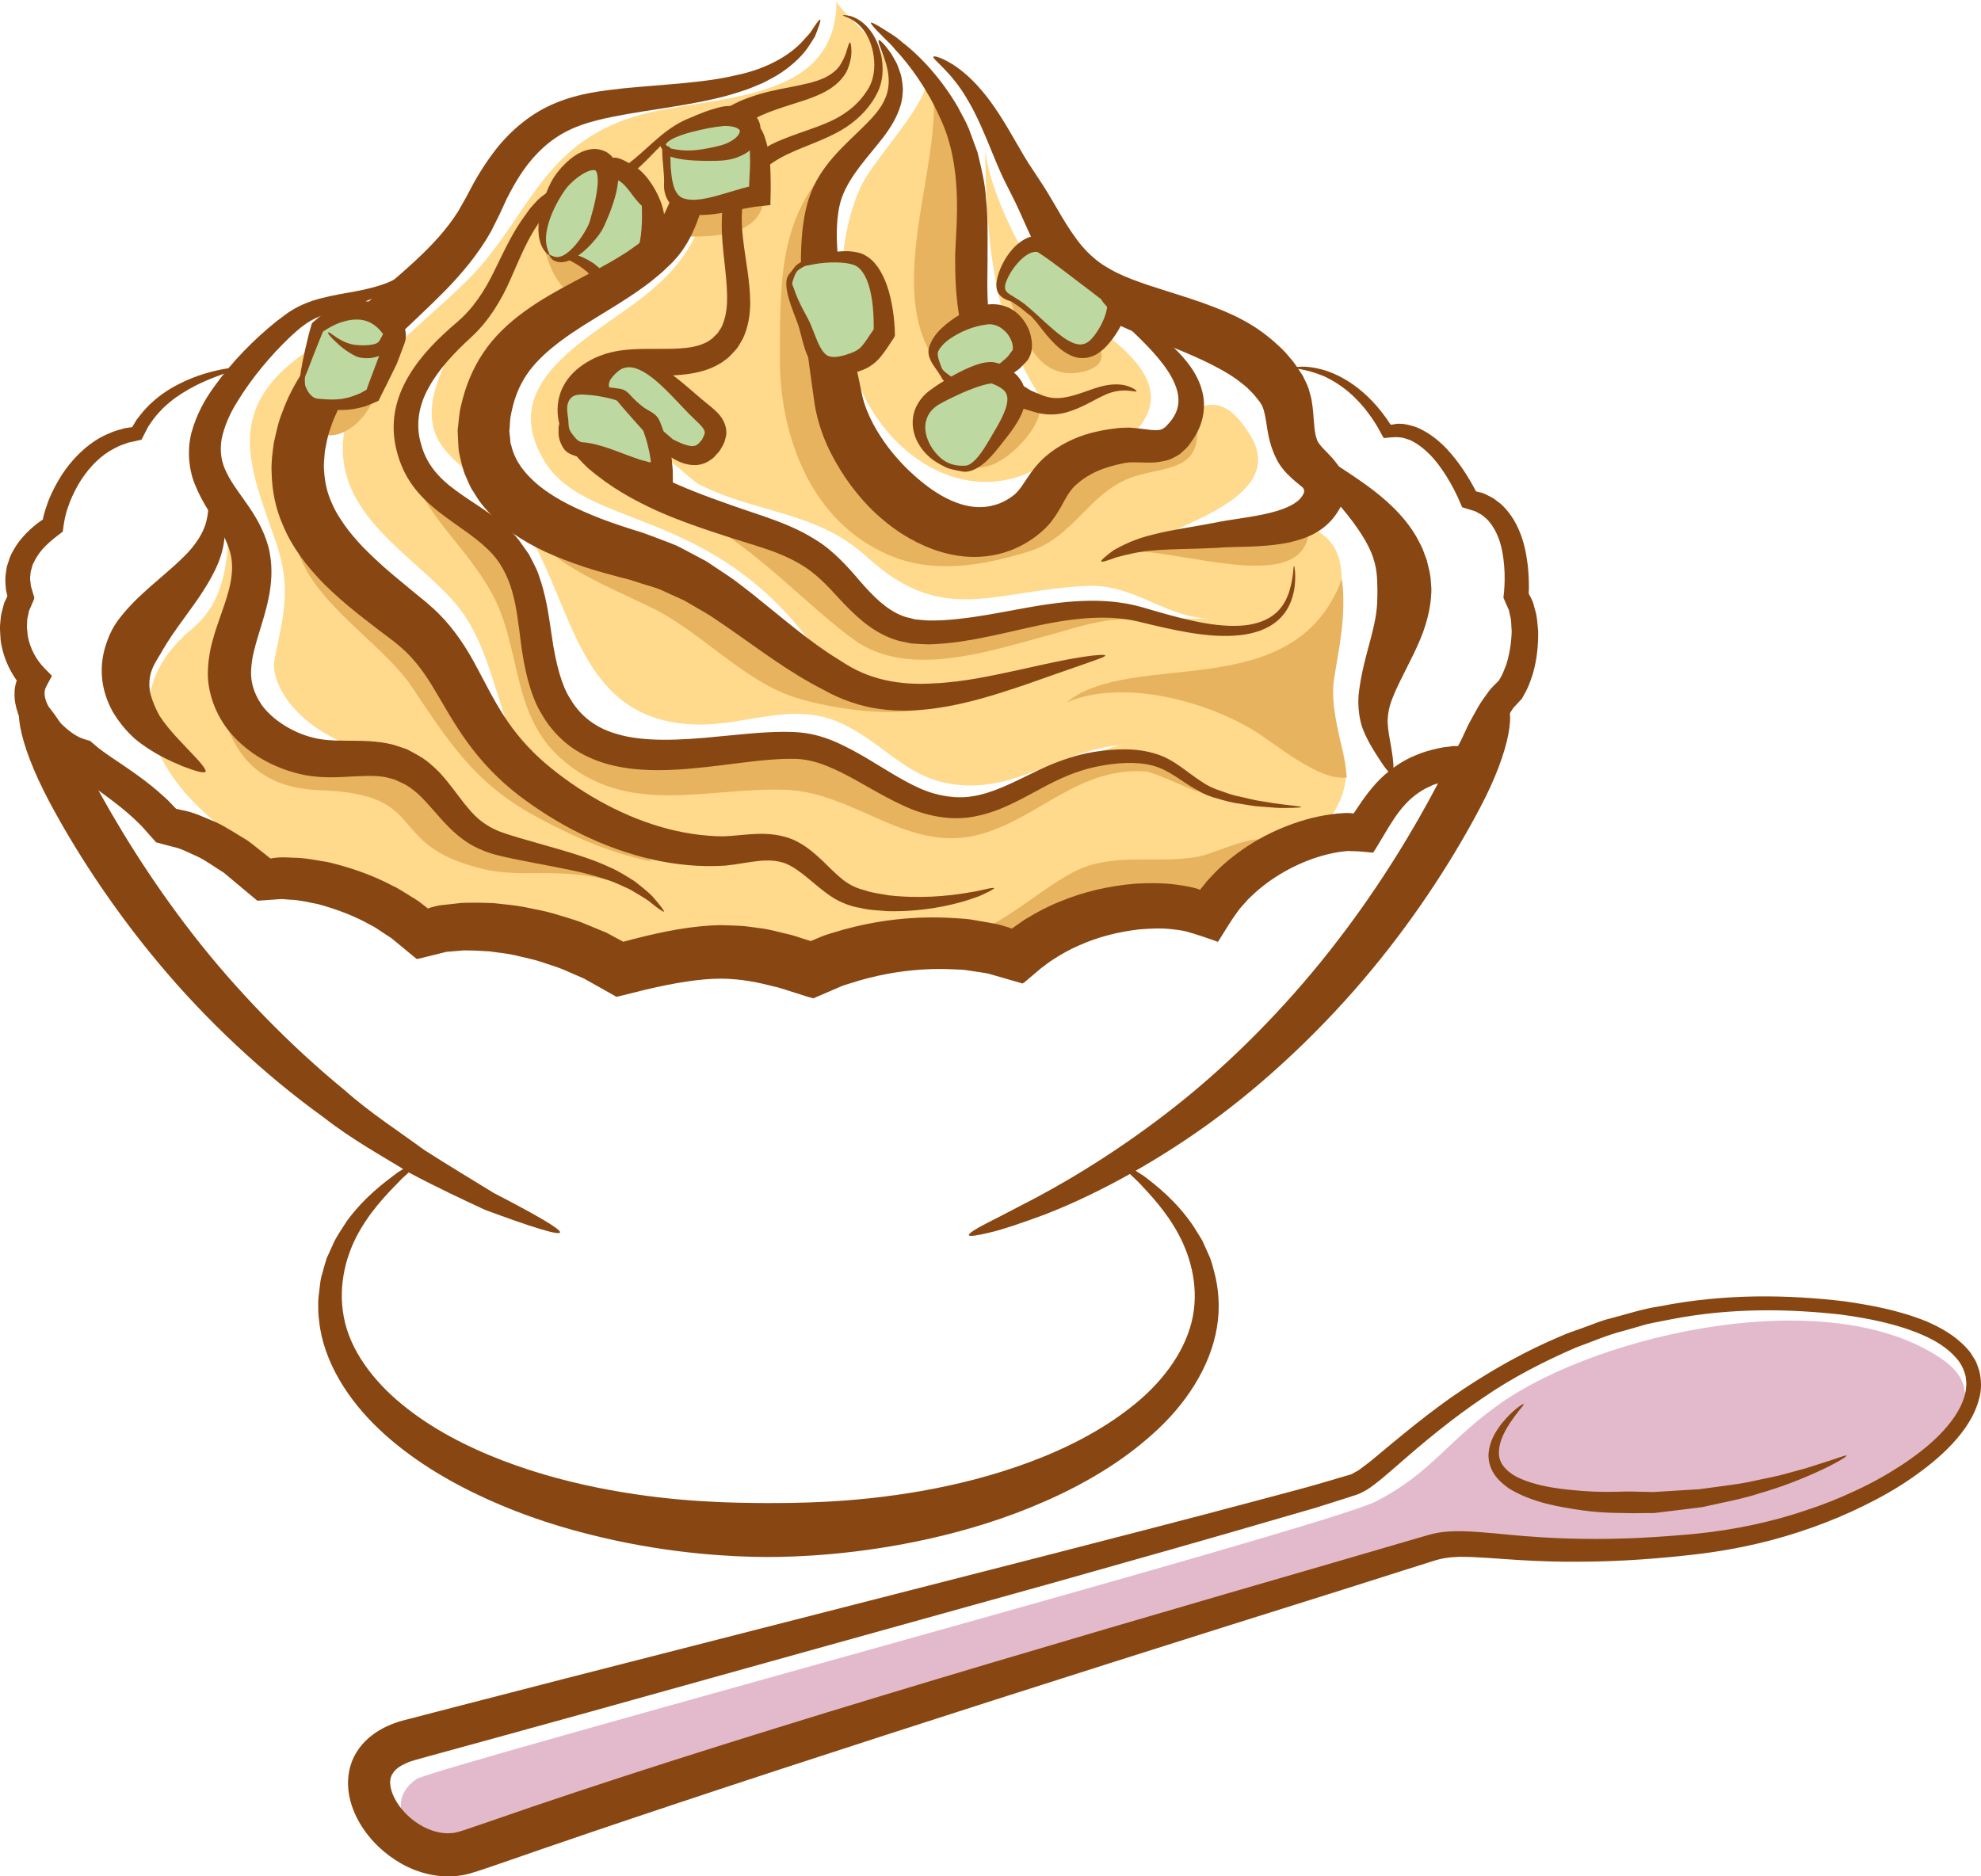 <svg xmlns="http://www.w3.org/2000/svg" width="1080" height="1023.18" viewBox="0 0 1080 1023.18"><g id="a"/><g id="b"><g id="c"><g id="d"><path d="M227.17 970.06c8.77-5.98 494.49-136.85 522.91-151.33 30.49-15.58 39.63-33.91 68.88-54.15 53.8-37.13 178.35-65.8 239.9-23.39 45.92 31.67-48.22 80.92-80.09 88.45-115.52 27.24-165.36-4.37-242.08 24.83-23.71 9.02-361.72 127.88-481.21 154.95-22.82 5.17-51.67-23.39-28.31-39.37z" fill="#e3bacc"/><g><path d="M499.25 58.91c0 .17.03.29.03.46v-.06c-.03-.86-.03-.98-.03-.4z" fill="#ffd98c"/><path d="M526.3 68.63c0 .28.05.63.05.98v-.81c-.02-.92-.02-.98-.05-.17z" fill="#ffd98c"/></g><path d="M724.15 371.75c-.55-30.23 26.32-78.68-19.6-86.73-26.96-4.66-53.63 10.46-79.98 12.3 19.48-12.59 78.08-26.78 56.67-60.64-25.35-40.17-39.86 8.39-71.87 6.96 47.5-34.49-11.24-62.7-32.22-80.35-15.72-13.28-39.6-61.33-39.97-83.46-.03 46.67 4.17 99.49 31.18 138.17-13.65-4.25-28.05-17.53-33.88-31.15-9.54-22.18-7.07-54.02-9.48-77.25-2.21-21.09-12.21-47.24-20.32-62.3-3.91 14.66-29 40.81-35.24 54.2-14.6 31.33-13.91 78.8-.2 110.41 18.25 41.96 65.52 68.28 105.61 37.42-22.19 17.07-19.63 45.81-56.64 29.25-22.22-9.94-45.69-35.17-57.65-56.21-18.22-32.02-24.4-66.85-15.09-102.99 6.84-26.67 41.21-48.74 40.66-77.02-.31-15.98-30.06-36.38-30.06-42.36.17 58.51-70.15 51.27-110.09 63.51-46.84 14.43-56.24 48.74-83.14 80.64-23.28 27.58-70.87 55.18-75.52 93.68-5.2 42.93 38.42 64.66 61.16 91.44 15.34 18.04 20.55 44.19 28.27 66.15-27.1-63.17-135.87-80.24-106.27-168.69 6.03-18.05 24.14-28.11 26.38-47.82-12.13 3.68-25.4 9.19-35.44 16.96-37.67 29.25-25.51 58.51-11.75 97.42 9.2 26.1 5.61 39.26.0 66.33-2.87 13.91 14.92 45.41 66.39 53.51-163.95 4.08-62.13-111.16-91.82-143.52.92 27.87 1.24 56.09-19.28 73.05-56.67 46.84-1.01 106.67 50.14 128.74 69.63 30 135.79 46.67 211.82 45.92 88.26-.92 186.57-3.11 272.92-21.9 30.55-6.61 64.26-21.55 83.68-47.24 22.33-29.49 1.18-44.72.61-76.45zM286.37 192.6c21.93-39.26 78.02-36.78 93.65-83l5.43-1.32c-4.66 23.57-15.23 37.76-33.45 52.53-28.71 23.22-82.76 46.95-54.71 91.38 22.93 36.32 89.52 24.08 145.06 98.63-23.14-17.3-95.93-43.8-121.56-53.05-44.2-15.92-56.59-65.52-34.43-105.18zM506.64 436c-19.14-4.08-34.95-18.1-53.86-23.22-20.78-5.57-40.26-1.9-61.21.06-41.81 3.79-85.18 1.04-100.32-44.6-14.63-44.03-6.12-65.29-44.37-96.33-35.03-28.4-40.03-67.82 2.79-93.05-4.34 17.59-19.6 37.59-12.45 57.25 5.69 15.69 27.3 26.38 38.46 38.22 37.96 40.34 31.55 119.83 105.03 120.75 27.42.35 52.16-12.99 78.54-.4 25.66 12.24 36.44 32.65 67.99 33.62 30.23.92 53.45-19.37 83.31-21.96-34.28 9.03-67.51 37.42-103.91 29.66zm77.13-101.38c-26.06-.75-49.77 11.32-74.52 10.92-43.36-.69-74.4-56.49-120.96-64.89-32.1-5.8-56.61-14.6-58.19-52.93-.38-8.85 47.24 34.42 50.17 35.92 31.04 16.33 64.86 14.77 92.39 40.06 41.65 38.16 69.03 18.04 120.04 15.8 26.44-1.15 43.39 18.11 67.99 17.76-25.87.58-51.16-1.9-76.93-2.64z" fill="#ffd98c"/><path d="M161.56 296.97c6.7 30.52 46.58 53.11 62.99 77.59 19.89 29.66 34.23 52.65 67.56 70.64 19.22 10.4 38.91 19.48 63.07 24.65-22.99-25.05-56.06-39.2-78.74-64.26-24.75-27.36-35.29-57.82-65.44-80.92-13.3-10.23-32.62-28.22-49.46-27.7z" fill="#e8b35e"/><path d="M118.54 371.12c3.77 37.13 20 58.57 55.87 59.77 61.41 2.07 33.82 29.77 89.05 42.99 22.56 5.4 41.96-2.07 74.69 7.82-19.43-21.15-64.92-17.24-89.52-40.98-11.84-11.38-15.89-25.75-33.25-31.03-17.85-5.46-39.69 4.2-57.62-.64-14.71-3.97-32.27-19.02-36.52-33.85l-2.7-4.08z" fill="#e8b35e"/><path d="M467.16 75.7c-41.59 35-41.82 67.19-42.02 119.03-.17 43.11 16.93 89.89 59.75 108.06 24.42 10.4 51.18 5.57 75.8-2.01 26.1-7.99 33.39-34.66 60.44-41.79 17.16-4.54 33.91-3.79 31.35-27.76 1.15 10.92-34.66 9.2-40 10.52-16.58 4.08-27.21 17.87-37.99 28.91-39.86 40.8-80.98 5-104.26-34.49-19.42-32.99-15.77-65.35-16.09-102.13-.14-17.59-3.08-34.77 4.83-51.16l8.19-7.18z" fill="#e8b35e"/><path d="M288.29 285.25c6.12 20.92 46.73 35.81 68.94 47.13 24.77 12.64 47.39 37.53 73.57 47.01 14.65 5.29 59.08 14.94 85.26 3.57-79.4-5.23-112.68-59.26-160.1-71.61-14.54-3.8-42.36-20.86-67.68-26.1z" fill="#e8b35e"/><path d="M612.48 300.88c27.5-3.33 100.52 26.33 101.19-13.1-25.87-.75-52.65 1.61-76.62 9.02l-24.57 4.08z" fill="#e8b35e"/><path d="M220.47 235.36c3.16 42.24 28.1 53.79 47.13 87.19 16.78 29.54 10.66 65.98 37.5 90.41 36.35 33.11 80 16.21 123.11 17.7 38.82 1.44 67.27 35.75 107.27 23.97 31.81-9.36 52.9-36.5 89.29-33.96 4.26.29 24.42 10 28.54 11.15-27.93-27.24-55.69-23.11-88.17-7.02-36.5 17.99-58.6 9.2-94.69-5.92-40.86-17.13-79.51-6.38-121.93-10.75-46.96-4.83-52.76-38.28-62.22-77.93-9.02-37.93-36.5-47.36-57.16-76.79-2.01-2.82-3.88-5.8-5.6-8.79l-3.07-9.25z" fill="#e8b35e"/><path d="M389.71 287.89c26.27 15.64 53.39 44.78 75.98 61.04 29.66 21.33 73.74 6.04 105.55-2.41 17.82-4.77 37.16-12.87 61.73-6.72-21.29-21.61-72.54-3.8-96.39 1.15-46.76 9.6-60.76-5.4-91.67-36.95-18.22-18.62-44.95-25.75-70.58-23.62 5.06 1.84 10.21 4.43 15.38 7.53z" fill="#e8b35e"/><path d="M509.11 54.2c1.55 48.68-32.62 119.09 12.93 155.47 10.92 8.74 24.57 12.82 38.11 15.41-15.12-20.63-27.93-38.28-30.55-64.55-2.58-25.81 5-52.7 1.01-78.16-1.78-11.27-8.02-25.12-16.38-33.28l-5.11 5.11z" fill="#e8b35e"/><path d="M533.68 254.84c19.68.87 53.25-45.64 17.56-36.72-.86 16.55-14.48 23.16-20.63 36.72h3.08z" fill="#e8b35e"/><path d="M296.22 128.92c.37 13.51 11.15 40.74 29.98 31.32 24.25-12.18-12.39-24.6-23.85-23.11l-6.12-8.22z" fill="#e8b35e"/><path d="M207.17 199.56c1.35 31.38-35.55 56.95-45.92 18.62 13.2-4.94 41.39 5.46 43.88-12.47l2.04-6.15z" fill="#e8b35e"/><path d="M366.83 128.92c18.36.05 50.14 2.41 50-24.37-15.34-.46-51.18-5.23-46.93 20.29l-3.07 4.08z" fill="#e8b35e"/><path d="M550.06 161.68c5.74 15.69 12.32 40.98 32.65 41.79 7.13.29 20.49-2.7 17.36-12.07-2.12-6.38-19.43-5.98-24.6-8.97-7.84-4.54-12.84-13.27-20.29-18.67l-5.11-2.07z" fill="#e8b35e"/><path d="M535.72 506.64c18.68-8.56 32.59-22.41 50.09-31.38 20.75-10.69 45.06-4.14 67.07-8.05 12.01-2.18 46.61-21.09 39 1.27-9.62 28.33-66.26 29.37-89.17 32.3-21.58 2.76-43.45 16.67-64.95 6.9l-2.04-1.04z" fill="#e8b35e"/><path d="M731.59 315.77c-26.18 69.83-113.56 37.64-150.09 67.19 30.75-12.88 74.86-.87 101.24 14.88 12.27 7.3 36.1 28.22 51.47 26.15-.87-14.83-9.51-36.21-6.96-53.22 2.38-16.09 6.96-34.88 4.34-55z" fill="#e8b35e"/><path d="M355.71 109.6c-9.45-7.64-12.64-18.33-19.05-23.68l-5.63 7.01c-.52-2.01-1.44-3.68-2.99-4.71-7.7-5.12-20 6.89-23.54 12.76-5.57 9.13-13.71 28.39-5 38.1 3.1 3.45 7.04 2.93 10.92.64 7.16 2.93 14.14 6.84 16.64 12.35 27.67 5.29 29.37-25.92 28.65-42.48z" fill="#bdd9a1"/><path d="M430.95 148.81c-4.54 6.78 5.71 22.3 8.27 30.23 4.37 13.62 6.38 23.68 22.79 19.66 11.95-2.99 12.58-6.44 20.06-17.13.03-11.15-1.81-33.51-13.22-39.66-7.79-4.2-32.82-.69-37.9 6.9z" fill="#bdd9a1"/><path d="M379.73 222.26c-13.36-12.18-38.33-41.15-49.54-12.13l4.66 4.54c-11.49-2.24-26.67-2.18-26.9 3.1-.4 8.62-.37 17.64.0 26.33 19.6-1.32 34.37 13.62 53.02 14.94.52-6.49-1.55-15.52-4.8-23.74l8.13 7.93c8.48 5 16.81 9.14 23.37-.63 6.38-9.6-.61-13.68-7.93-20.35z" fill="#bdd9a1"/><path d="M559.86 168.12c11.58 10.75 25.66 33.33 39.29 18.68 4.8-5.17 10.81-15.58 9.88-22.82-.49-3.68-36.7-28.68-41.26-30.46-8.31-3.16-18.25 8.68-21.47 18.56-3.59 10.98 6.12 9.14 13.57 16.04z" fill="#bdd9a1"/><path d="M413.33 73.74l-5.29.92c2.99-5.92-1.32-12.24-13.11-11.32-6.46.52-43.62 10.63-30.69 19.37-.11 9.54-2.32 23.68 6.21 28.39 11.04 6.04 32.19-3.62 43.77-4.43.46-10.98.43-22.24-.89-32.93z" fill="#bdd9a1"/><path d="M556.15 193.69c4.43-6.38-3.02-24.08-18.02-22.19-9.88 1.27-25.17 9.37-28.94 18.22-2.52 5.97 4.83 11.89 5.14 17.87 3.6.29 7.62.29 11.7.0-7.27 3.33-14.6 7.59-17.24 9.54-15.34 11.26-6.03 32.07 10.84 38.05 11.95 4.31 19.17-8.85 26.09-18.8 9.11-13.1 14.25-25.69-2.7-32.53 5.2-2.18 9.83-5.4 13.14-10.17z" fill="#bdd9a1"/><path d="M163.97 212.6c8.85 10.81 26.38 10.06 39.23 2.82 6.7-14.48 10.95-25.17 12.91-32.93-10.49-18.91-29.46-15.23-42.93-4.08-5.95 17.19-10.21 32.99-9.2 34.19z" fill="#bdd9a1"/><path d="M704.98 200.42c0-.23 1.55-.4 4.57-.46 3.02-.12 7.47.4 13.05 2.07 5.49 1.78 12.01 5 18.51 10.23 3.19 2.64 6.46 5.63 9.51 9.25 1.52 1.72 3.16 3.8 4.43 5.57 1.15 1.44 2.12 3.22 3.19 4.54 1.78-.17 3.42-.75 5.26-.52 2.79.0 5.37.86 8.07 1.61 5.17 2.01 9.86 5.17 14.02 8.97 4.17 3.79 7.73 8.22 11.09 12.93 3.25 4.6 6.76 10.81 7.96 13.28.69.29 1.61.4 2.38.63l1.24.29 2.04.92c1.35.75 2.81 1.32 4.11 2.19l3.74 2.81c4.66 4.2 8.02 9.54 10.31 15.17 2.33 5.57 3.54 11.44 4.31 17.36.4 2.99.6 5.98.69 8.97.09 1.49.03 2.99.06 4.54l-.09 2.88c.15.46.43.86.66 1.32.24.46.38.64.92 1.84 1.06 1.9 1.24 3.79 1.87 5.74 1.24 3.85 1.24 7.65 1.7 11.55.12 7.65-.66 15.29-2.76 22.88-1.26 3.85-2.44 7.65-4.74 11.49-.72 1.09-.89 2.24-2.1 3.28l-2.21 2.41c-.98.98-1.95 2.01-2.73 3.39-1.69 2.58-3.44 5.06-4.88 8.27-1.44 3.11-3.16 5.92-4.43 9.31-1.75 4.14-3.5 8.28-5.26 12.47l-1.72 4.08c-.32.57-.52 1.44-.95 1.9l-2.18.17-8.82.81c-2.01.17-2.27.29-3.19.46l-2.41.35-4.6 1.21c-1.52.46-2.93 1.04-4.43 1.49l-4.14 1.95c-5.29 2.93-9.83 6.84-13.77 11.95-2.01 2.47-3.85 5.34-5.69 8.27l-4.03 6.67c-1.64 2.7-3.22 5.52-4.94 8.05-3.56-.34-7.3-.75-10.23-.8l-2.36-.06-1.12-.06-.66.06-2.65.29c-3.53.4-7.15 1.26-10.75 2.24-7.21 2.07-14.25 5.06-20.78 8.8-6.52 3.73-12.56 8.16-17.73 13.16-1.38 1.21-2.61 2.53-3.76 3.91-1.18 1.32-2.41 2.58-3.42 4.03l-.78 1.09-1.24 1.72c-1.1 1.61-2.21 3.16-3.16 4.77l-5.95 9.48c-5.77-2.07-11.64-4.08-17.36-5.69-2.7-.63-5.55-.98-8.36-1.27-5.69-.63-11.58-.28-17.33.18-11.52 1.32-22.82 4.25-32.85 8.79-5.08 2.18-9.74 4.88-14.11 7.7-1.12.64-2.15 1.49-3.22 2.24l-1.58 1.21-.81.58-.43.35-.81.63-6.44 5.46c-1.09.86-2.1 2.01-3.25 2.52l-3.96-1.15c-4.31-1.21-8.56-2.47-12.79-3.68-2.3-.81-4.83-1.04-7.27-1.44-2.44-.35-4.88-.75-7.27-1.09-2.41-.28-4.88-.23-7.27-.4-19.26-.86-37.04 2.18-51.21 6.38-3.45 1.21-7.02 1.95-9.98 3.33-5.03 2.19-9.8 4.2-14.31 6.15-3.22-.8-6.36-1.95-9.4-2.87-1.64-.52-3.22-1.04-4.74-1.49-2.67-.86-5.14-1.67-7.39-2.12-7.7-2.01-17.3-4.14-28.68-4.26-11.38.0-25.23 2.24-41.12 5.98-2.35.57-4.74 1.21-7.16 1.78-2.04.51-4.11 1.03-6.18 1.55l-1.55.35c-.52.11-1.07.46-1.52.0l-2.87-1.61c-4.66-2.58-9.43-5.29-14.31-8.05-3.82-1.67-7.73-3.39-11.72-5.11-4.06-1.61-8.33-2.81-12.62-4.31-4.31-1.38-8.85-2.18-13.36-3.34-4.54-1.04-9.2-1.38-13.91-2.12-4.66-.29-9.42-.52-14.08-.52-2.3.23-4.6.4-6.9.58-1.12.17-2.41.05-3.39.4l-4.54 1.15-7.21 1.78c-1.21.23-2.44.75-3.6.75l-2.93-2.41c-3.16-2.59-6.29-5.23-9.48-7.82-1.78-1.61-4.05-2.76-6.09-4.2-2.1-1.32-4.08-2.93-6.41-3.97-8.88-5.06-18.74-8.73-28.8-11.49-5.03-.92-10.2-2.3-15.2-2.41-2.5-.23-5.05-.52-7.36-.18l-7.36.52-1.9.12c-.6-.06-1.32.34-1.78-.29l-3.04-2.53-14.83-12.41c-4.57-2.76-8.93-6.03-13.62-8.45-4.74-2.01-9.43-4.77-14.34-5.69l-6.06-1.61-1.84-.52-.95-.23c-.26-.17-.43-.46-.63-.69l-2.53-2.81-3.48-3.91c-.83-1.03-1.78-2.01-2.78-2.93-7.62-7.64-16.67-14.08-26.33-21.09-2.27-1.67-5.14-3.96-7.27-5.69l-1.98-2.01-.87-.23s-.46-.18-.98-.41l-1.35-.63c-7.1-3.28-11.92-7.76-16.47-12.64-4.4-4.94-8.19-10.46-10.66-17.19-1.15-3.45-2.1-7.19-1.9-11.38-.05-4.14 1.64-8.56 3.97-12.24.26 3.39.52 6.67.78 10-6.76-7.47-11.01-16.78-12.33-26.32-.14-2.47-.34-4.89-.4-7.24.23-2.47.34-4.88.78-7.24l.92-3.57.49-1.78.23-.86.23-.4.89-1.84c.29-.58.72-1.21.41-1.78l-.46-1.9c-.06-.35-.15-.4-.21-1.09l-.14-1.84c-.2-2.41-.32-4.83.14-7.24.18-1.21.29-2.42.55-3.57l1.12-3.39c.63-2.3 1.78-4.31 2.93-6.27 4.43-7.7 12.21-13.79 15.54-15.86.26-2.24 2.33-9.08 4.51-13.68 2.21-4.88 4.86-9.48 7.87-13.68 6.12-8.33 13.8-15.23 22.47-19.08 2.15-.98 4.28-1.84 6.5-2.42l3.16-.92 2.24-.34c.69-.18 1.64.0 2.1-.52l1.12-1.9 1.15-1.9 1.87-2.41c4.94-6.38 10.78-10.98 16.33-14.37 11.24-6.67 21.18-9.2 27.87-10.58 6.75-1.32 10.49-1.27 10.55-.87.06.46-3.48 1.32-9.83 3.45-6.29 2.3-15.6 5.75-25.49 12.7-4.86 3.57-9.74 8.05-13.62 13.85l-1.47 2.18c-.55 1.04-1.09 2.12-1.64 3.22-.55 1.09-1.12 2.18-1.69 3.33l-.23.41c-.11.05-.29.05-.43.11l-.92.17-1.87.46c-1.27.23-2.52.51-3.79.8-1.04.35-1.84.64-2.76.98-1.84.58-3.57 1.44-5.29 2.36-6.95 3.56-12.99 9.65-17.87 17.07-2.38 3.74-4.48 7.82-6.17 12.13-1.72 4.71-2.82 7.7-3.8 16.03-8.3 6.21-12.18 9.95-15.17 15.52-.69 1.32-1.47 2.7-1.72 4.14l-.61 2.12c-.11.69-.11 1.44-.2 2.13-.26 1.44-.06 2.87.15 4.31l.08 1.09c.03.34.32 1.21.49 1.78l1.12 3.85c.75 1.32-.09 2.47-.58 3.68l-1.58 3.68-.41.92-.11.58-.23 1.15-.52 2.24c-.21 1.61-.15 3.22-.29 4.83l.49 4.94c1.18 6.49 4.46 12.87 9.19 17.64l3.97 4.03-3.19 6.03c-1.04 1.95-1.27 4.71.35 8.68 1.58 3.79 4.4 7.82 7.76 11.26 3.28 3.33 7.42 6.55 10.92 7.93l.63.23c.14.06.4.18 1.07.41l3.27.98 4.48 3.79c2.44 1.84 4.14 3.16 6.67 4.83 9.42 6.38 19.92 13.22 29.31 21.95 1.21 1.04 2.39 2.12 3.48 3.39l2.44 2.53c.32.34.61.69 1.01.63l.55.12h.14l.64.17 1.24.29c6.81 1.15 12.61 4.2 18.76 6.67 5.86 2.81 11.15 6.44 16.76 9.71 2.55 1.78 4.97 3.8 7.44 5.75l3.71 2.93 1.01.8.38.24c.2.23.46.34.89.23.52-.12.46-.12 1.44-.23 3.54-.52 6.81-.29 10.09-.12 6.73.0 12.9 1.44 19.26 2.41 12.3 2.93 24.11 7.02 35.09 12.82 2.81 1.21 5.4 3.04 8.05 4.6 2.61 1.72 5.37 3.11 7.79 5.11l2.81 2.18.55.41c.29.46.89-.23 1.32-.23-.41.05 2.01-.58 3.42-.92 1.58-.51 3.07-.46 4.6-.69 3.08-.34 6.12-.69 9.14-1.04 5.95-.23 11.81-.11 17.53.12 5.61.69 11.26 1.04 16.64 2.12 5.37 1.15 10.75 2.01 15.83 3.51 5.08 1.61 10.15 2.93 15 4.71 4.77 2.01 9.48 3.91 14.08 5.8 2.21 1.21 4.43 2.36 6.61 3.57l2.62 1.38h.06s.11-.06.17-.12c1.78-.46 3.53-.92 5.26-1.38 16.7-4.31 32.91-7.42 47.79-7.59 3.71.12 7.3.23 10.69.4 3.42.18 6.58.81 9.66 1.15 6.17.69 11.24 2.3 15.86 3.33 2.78.58 5.54 1.55 8.53 2.53 1.29.4 2.67.81 4.06 1.27h-.06l-.12.11c1.75-.75 3.57-1.49 5.43-2.3 3.88-1.67 8.05-2.59 12.33-3.97 17.27-4.77 37.82-7.87 61.01-6.33 2.9.24 5.8.29 8.76.75 2.99.52 5.98 1.04 9.02 1.55 3.05.58 6.12.98 9.2 2.07l2.3.69.98.29.08.05.38.18c.29.29.4-.06.66-.12l3.54-2.47c1.38-.92 2.67-1.95 4.17-2.81 5.8-3.51 11.86-6.73 18.27-9.25 12.7-5.29 26.5-8.51 40.86-9.72 7.24-.4 14.57-.52 22.1.46 3.77.52 7.56 1.09 11.35 2.13.81.23 1.38.51 1.98.75l2.73-3.4c1.44-1.9 3.1-3.5 4.71-5.23 1.58-1.72 3.24-3.34 5.03-4.88 6.93-6.21 14.63-11.5 22.79-15.81 8.16-4.26 16.81-7.59 25.9-9.89 4.57-1.09 9.19-1.95 14.05-2.41l3.68-.23.92-.06h.49l.83.06c1.32.0 1.81.12 2.47.23.4-.29.66-.86 1.01-1.32l.49-.69 1.41-2.12c2.24-3.33 4.6-6.67 7.36-9.94 5.43-6.56 12.53-12.36 20.46-16.27 1.98-.92 3.99-1.72 6.03-2.53 2.04-.69 4.09-1.38 6.15-1.9 2.07-.46 4.14-.98 6.18-1.32l5.34-.69h2.73c.12-.11.17-.34.26-.46l.49-.98 1.18-2.47 2.36-5.06c1.41-3.39 3.59-6.79 5.34-10.12 1.67-3.33 4.08-6.73 6.52-10 1.07-1.72 2.59-3.22 4.14-4.77l1.15-1.09.37-.35c.2-.06.52-.81.75-1.15 1.5-2.18 2.53-5.11 3.62-7.87 1.87-5.86 2.79-12.13 2.99-18.16-.29-2.93-.09-6.03-.89-8.62-.38-1.27-.41-2.87-1.04-3.91l-1.21-2.7c-.46-1.09-.98-2.18-1.38-3.28l.35-3.1.17-2.53c.06-1.32.15-2.58.15-3.91.03-2.58-.03-5.23-.26-7.76-.43-5.06-1.24-10-2.82-14.43-1.58-4.37-3.82-8.22-6.69-11.09l-2.3-1.95c-.81-.63-1.75-.98-2.61-1.49-.47-.29-.81-.52-1.35-.75l-2.41-.75c-1.61-.52-3.28-.92-4.74-1.49-3.48-8.39-5.63-12.01-8.45-16.72-2.79-4.43-5.78-8.57-9.14-11.96-3.39-3.45-7.01-6.15-10.8-7.93-1.95-.64-3.85-1.44-5.8-1.49-2.88-.35-5.83.23-8.53.4-1.58-2.53-2.96-5.51-4.54-7.93-1.41-2.24-2.55-3.91-3.91-5.69-2.58-3.57-5.43-6.56-8.19-9.26-5.6-5.29-11.32-8.73-16.29-10.98-10.09-4.14-16.53-3.91-16.47-4.66z" fill="#884712"/><g><path d="M305.31 672.06c-.66 1.72-16.04-3.11-40.66-12.24-11.84-5.46-25.95-12.07-41.24-20.18-14.68-9.02-31.44-18.16-47.13-30.46-32.24-23.22-64.17-53.1-90.04-84.26-25.95-31.04-46.15-62.88-59.34-87.71-17.79-33.62-20.49-55.58-12.07-58.34 8.45-2.87 19.83 16.61 35.44 45.81 12.56 23.62 31.18 54.37 54.98 84.94 23.74 30.57 52.9 60.47 82.53 84.77 14.37 12.76 29.86 22.59 43.36 32.59 14.11 9.02 27.16 16.84 38.08 23.56 22.7 11.73 36.75 19.83 36.1 21.5z" fill="#884712"/><path d="M528.22 673.55c-.29-.87 3.16-3.16 9.6-6.5 6.52-3.22 15.74-8.16 27.1-14.02 22.59-12.01 52.53-30.57 82.19-54.83 29.66-24.25 58.54-54.43 82.04-85.18 23.65-30.63 42.05-61.56 54.49-85.23 16.73-32.02 26.81-48.91 35.32-46.04 8.51 2.81 4.43 27.47-11.86 58.34-13.08 24.94-32.99 56.95-58.82 88.16-25.7 31.27-57.37 61.5-89.72 84.83-32.36 23.28-64.83 39.94-89.29 49.31-12.32 4.54-22.32 7.99-29.51 9.66-7.16 1.72-11.21 2.35-11.52 1.49z" fill="#884712"/></g><path d="M229.27 632.57c.35.52-3.31 4.02-9.89 9.89-6.06 6.32-15.34 15.11-22.9 27.99-7.56 12.76-12.45 30-9.03 47.77 3.31 17.82 15.72 34.48 31.64 47.53 16.01 13.22 35.49 23.22 55.15 30.75 19.71 7.53 39.8 12.65 58.48 16.04 37.39 6.9 68.91 6.96 84.69 7.07 15.77.0 47.3.06 84.74-6.55 18.68-3.28 38.8-8.22 58.62-15.58 19.77-7.3 39.29-17.13 55.61-30 16.36-12.65 28.89-29.09 33.25-46.55 4.4-17.59-.15-34.89-7.07-47.82-7.07-13.11-16.01-22.19-21.96-28.57-6.41-6.03-10-9.66-9.6-10.23.41-.52 4.86 1.84 12.44 6.84 7.19 5.46 17.7 13.62 26.98 27.18 1.09 1.72 2.21 3.51 3.34 5.34l1.69 2.76 1.38 3.05c.92 2.07 1.87 4.19 2.82 6.32.89 2.18 1.38 4.54 2.09 6.9 2.62 9.36 3.57 20.17 1.72 31.03-3.59 21.96-17.47 42.65-34.91 58.11-17.5 15.81-38.23 27.82-59.17 36.95-20.98 9.26-42.27 15.64-62.07 20.12-39.66 8.97-73.22 10.18-90.01 10.12-16.81-.11-50.38-1.44-89.95-10.86-19.77-4.6-41.01-11.26-61.87-20.75-20.8-9.48-41.44-21.67-58.6-37.87-16.96-15.98-30.57-37.02-32.9-59.2-.34-2.7-.54-5.4-.49-8.1-.14-2.7.18-5.34.52-7.93.35-2.58.52-5.11 1.04-7.59.66-2.41 1.35-4.83 2.01-7.18l1.04-3.45 1.47-3.22c.95-2.13 1.92-4.26 2.84-6.27 2.12-3.97 4.63-7.47 6.78-10.92 9.72-13.16 20.43-20.98 27.62-26.38 7.67-4.83 12.12-7.24 12.44-6.72z" fill="#884712"/><g><path d="M361.92 497.1c-.37.35-3.45-1.9-8.47-5.97-2.7-1.84-6.1-3.85-9.98-6.1-4.17-1.9-8.65-4.19-14.08-5.8-10.66-3.62-23.79-5.92-38.51-8.73-7.42-1.55-14.66-2.64-23.14-5.11-4.17-1.38-8.47-3.16-12.47-5.69-3.94-2.53-7.53-5.57-10.66-8.74-6.29-6.38-11.29-13.04-16.64-17.99-2.73-2.3-5.37-4.48-8.36-5.81l-4.48-2.07-4.71-1.27c-6.38-1.21-13.62-.63-21.67-.23-7.93.46-16.96.52-25.4-1.55-16.67-4.02-30.12-12.81-38.91-23.85-8.7-11.15-11.32-23.62-11.12-31.33.0-3.85.52-8.5 1.58-13.62 1.15-4.88 2.79-10.29 4.71-15.58 3.68-10.69 8.13-21.95 6.61-32.82-.75-5.34-3.16-10.98-6.9-17.3-3.71-6.32-8.79-13.11-12.53-22.13-3.99-8.85-4.88-20.18-2.35-29.66 2.64-9.54 7.13-17.82 12.24-24.77 10.12-14.2 21.84-25.87 33.82-35.58 3.19-2.3 5.86-4.66 9.46-6.73 3.45-2.07 6.98-3.44 10.37-4.66 6.84-2.18 13.19-3.27 18.88-4.31 11.38-1.9 20.18-4.26 25.81-7.3 5.66-2.93 8.33-5.63 8.85-5.17.32.23-1.47 3.79-6.93 8.16-5.4 4.43-14.85 8.33-26.04 11.49-5.54 1.67-11.52 3.39-17.24 5.92-5.89 2.41-10.43 6.15-15.78 11.21-10.29 9.83-20.58 22.01-28.59 35.17-4.17 6.62-7.04 13.57-8.42 20.06-1.15 6.72-.32 12.7 2.76 18.67 2.87 6.04 7.79 12.07 12.44 18.97 4.68 6.9 9.17 15.23 10.95 24.37 1.72 8.96.92 17.64-.57 24.83-1.49 7.3-3.51 13.39-5.09 18.67-1.66 5.29-2.78 9.6-3.59 13.34-.63 3.62-.89 6.49-.89 8.68-.09 4.37 1.01 10.63 5.74 17.53 4.74 6.73 14.26 13.91 25.9 17.36 5.69 1.78 12.09 2.24 19.77 2.24 7.59.12 16.67-.23 26.3 2.24l7.07 2.35c2.21 1.09 4.4 2.36 6.55 3.57 4.34 2.41 8.05 5.8 11.38 9.14 6.38 6.9 10.86 13.97 15.78 19.65 4.8 5.87 10.03 9.72 16.61 12.42 6.58 2.53 14.48 4.54 21.46 6.61 14.14 4.02 27.67 7.76 38.51 12.82 5.52 2.35 10.09 5.4 14.17 7.93 3.8 2.99 7.02 5.63 9.43 7.99 4.48 5.17 6.73 8.1 6.38 8.45z" fill="#884712"/><path d="M112.05 420.83c-.69.98-5.49-.29-12.59-3.04-7.07-2.99-16.52-7.13-26.01-15-4.88-4.43-8.68-9.14-12.07-14.83-3.22-5.8-5.38-12.58-5.81-19.19-.49-6.61.67-12.65 2.15-17.13 1.44-4.6 3.14-7.87 4.34-9.94 2.41-4.2 8.25-11.26 15.46-17.82 7.21-6.73 15.66-13.34 22.38-20 6.9-6.67 11.26-13.68 12.71-20.06 1.47-6.32.8-11.44 2.21-11.89 1.06-.46 5.03 3.21 7.01 11.72.86 4.25.98 9.6-.29 15.11-1.18 5.52-3.56 11.04-6.38 16.15-5.63 10.23-12.79 19.26-17.9 26.5-5.31 7.3-8.39 12.76-9.86 15.29-1.47 2.58-4.71 6.95-5.63 12.3-.52 2.7-.52 6.03.38 9.83 1.04 3.79 2.96 8.27 4.97 11.72 4.88 7.47 12.12 14.6 17.21 20 5.17 5.4 8.39 9.25 7.7 10.29z" fill="#884712"/><path d="M705.64 239.55c1.01-.8 5.46 2.47 12.45 7.07 6.95 4.71 16.55 10.52 26.7 17.82 10.09 7.24 20.78 16.73 27.41 28.28 1.55 2.87 3.13 5.63 4.11 8.56.52 1.44 1.04 2.81 1.52 4.14.35 1.38.69 2.76.98 4.02 1.41 5.17 1.29 9.08 1.55 11.84-.03 2.7-.23 6.9-1.24 11.72-.95 4.83-2.62 10.41-4.91 15.81-4.57 10.98-10.92 21.49-14.8 31.26-2.1 5-2.81 9.08-2.93 13.57.2 4.6 1.18 9.43 1.92 13.62 1.49 8.5 1.75 14.25.49 14.65-1.35.46-4.57-4.08-9.14-11.38-2.24-3.62-4.94-8.05-7.15-14.02-1.98-6.15-2.62-13.97-1.55-20.63 1.78-13.51 6.12-25.81 8.05-35.12 2.15-9.37 1.75-15.75 1.84-19.2-.21-3.62.28-9.71-2.33-17.47-2.55-7.82-8.85-17.24-16.35-26.21-7.42-8.96-15.35-17.82-20.29-25.06-5.06-7.24-7.24-12.58-6.33-13.28z" fill="#884712"/></g><g><path d="M1004.43 716.94l.98-7.36c-29.86-3.51-64.15-4.43-100.29 2.7-9.14 1.27-18.04 4.31-27.27 6.67-4.66 1.09-9.08 3.04-13.65 4.66-4.54 1.72-9.25 3.1-13.71 5.17-18.16 7.65-35.98 17.53-53.19 29.03-17.24 11.44-33.57 25.23-49.69 38.63-2.04 1.67-4.02 3.1-6.03 4.6-1.07.92-1.87 1.15-2.79 1.72-.92.46-1.58 1.09-3.02 1.44-5 1.44-10.03 2.93-15.08 4.43-10 2.99-20.75 5.63-31.18 8.5-42.07 11.26-85.26 22.36-128.43 33.45-86.36 22.07-172.8 44.2-252.25 64.55-19.86 5.11-39.26 10.11-58.14 15-9.43 2.42-18.71 4.83-27.88 7.24-9.45 2.12-23.19 7.36-29.86 20.63-3.22 6.55-3.77 13.85-2.76 20.06 1.01 6.26 3.31 11.66 6.15 16.44 5.75 9.54 13.62 16.73 22.65 21.84 9.05 5.06 19.83 7.82 30.63 6.55 2.67-.34 5.32-.81 7.85-1.67l3.36-1.04 2.76-.92c3.68-1.27 7.27-2.47 10.83-3.68 113.34-39.6 286.43-95.01 458.21-148.92 10.75-3.45 21.5-6.84 32.22-10.23l16.04-5.06c4.8-1.61 9.1-2.24 14.37-2.42 10.32-.11 21.58 1.09 32.68 1.72 11.18.69 22.36 1.04 33.42.92 22.19-.06 44-1.72 65.2-4.26 21.47-2.64 42.22-7.47 61.64-14.48 9.72-3.45 19.14-7.42 28.13-11.89 9.03-4.43 17.67-9.31 25.72-14.89 8.07-5.57 15.66-11.66 22.24-18.68 6.52-7.07 12.3-15.17 14.74-24.88 1.38-4.77 1.18-10 .08-14.88-.89-2.36-1.44-4.88-2.87-6.84l-1.92-3.11c-.69-.98-1.52-1.84-2.3-2.7-6.38-6.95-14.23-11.15-21.84-14.48-15.43-6.2-30.66-8.85-44.77-10.92l-.98 7.36c14.08 2.01 29.17 4.77 43.5 10.92 7.1 3.05 13.97 7.24 18.8 12.94 2.5 2.81 4.02 6.2 4.88 9.65.14 1.84.63 3.62.29 5.52-.09.92-.06 1.84-.26 2.75l-.72 2.82c-2.15 7.53-7.39 14.54-13.48 20.8-6.18 6.27-13.42 11.78-21.15 16.84-7.73 5.06-16.04 9.66-24.74 13.68-8.68 4.08-17.73 7.7-27.1 10.75-18.65 6.32-38.51 10.52-58.88 12.64-20.66 2.01-41.75 3.22-63.05 2.87-10.63-.11-21.32-.69-32.08-1.55-10.81-.81-21.43-2.3-33.16-2.59-5.81-.11-12.13.18-18.45 2.01l-16.04 4.66c-10.61 3.11-21.21 6.21-31.84 9.31-170.35 49.37-343.67 100.23-464.48 142.42-3.76 1.32-7.62 2.59-11.49 3.91l-2.93.98-2.07.63c-1.29.35-2.58.63-3.96.69-5.37.52-11.61-1.15-17.3-4.66-5.66-3.45-10.86-8.79-13.74-14.6-1.47-2.88-2.24-5.75-2.27-8.16-.08-2.41.61-4.14 1.9-5.86 1.32-1.78 3.71-3.51 6.9-4.88 1.55-.75 3.3-1.21 5.31-1.84l7.01-1.95c9.37-2.58 18.88-5.17 28.54-7.82 19.25-5.34 39.03-10.81 59.14-16.32 80.52-22.48 167.16-46.61 252.94-70.47 42.85-12.13 85.5-24.08 126.99-36.27 5.2-1.49 10.38-2.99 15.52-4.48 5.23-1.67 10.43-3.33 15.63-4.94l7.76-2.52c2.53-.98 5.97-3.05 8.07-4.66 4.51-3.4 8.5-6.9 12.5-10.35 15.69-13.8 31.26-26.61 47.67-37.65 16.24-11.21 33.45-19.89 50.47-27.3 8.73-3.16 17.13-6.9 25.86-9.08 4.31-1.21 8.56-2.47 12.82-3.68 4.28-.98 8.59-1.72 12.82-2.59 33.96-6.67 66.06-5.74 93.85-2.58z" fill="#884712"/><path d="M1006.64 793.73c.6 1.03-21.52 13.28-48.34 20.86-6.61 2.18-13.57 3.62-20.35 5.06-3.39.75-6.75 1.49-10 2.18-3.31.4-6.53.81-9.57 1.21-6.18.75-11.81 1.44-16.53 2.01-4.77.0-8.62.06-11.21.11-5.17-.23-15.43.18-27.79-1.55-12.27-1.78-27.16-4.03-40.11-11.9-3.11-2.18-6.09-4.71-8.25-8.05-2.18-3.28-3.19-7.36-2.96-10.92.55-7.3 4.11-12.48 7.1-16.44 6.32-7.76 11.81-11.04 12.09-10.69.43.46-4.2 4.77-9.05 12.82-2.32 3.97-4.71 9.08-4.48 14.31.09 5.29 4.08 9.54 9.46 12.47 11.15 5.63 25.52 7.01 37.24 7.87 11.89.92 21.75.05 26.7.28 2.47.06 6.18.12 10.72.24 4.57-.29 10.01-.64 15.98-.98 2.99-.18 6.09-.35 9.31-.58 3.19-.4 6.47-.87 9.77-1.32 6.67-.92 13.57-1.72 20.15-3.27 6.64-1.38 13.17-2.65 19.03-4.37 2.98-.8 5.83-1.55 8.5-2.3 2.67-.81 5.14-1.61 7.42-2.36 9.19-2.81 14.94-5.17 15.17-4.71z" fill="#884712"/></g><g><path d="M520.75 142.48c.03 6.27-.03 18.68 2.9 34.08 4.94-2.58 10.21-4.48 14.48-5.06.29.0.58.0.86-.06-1.15-12.41-.58-23.16-.61-28.79.03-3.11.03-7.76.03-13.51-.06-5.81.06-12.7-.89-20.8-.38-8.05-2.5-16.56-4.6-25.29-1.55-4.2-3.11-8.45-4.68-12.71-1.67-4.19-4.08-8.1-6.09-12.07-8.97-15.46-20.63-27.88-30.35-35.29-2.27-2.07-4.57-3.63-6.67-4.94-2.07-1.27-3.88-2.41-5.34-3.34-2.99-1.78-4.77-2.64-5-2.3-.23.29 1.01 1.9 3.36 4.37 1.21 1.21 2.67 2.7 4.37 4.43 1.72 1.61 3.65 3.51 5.49 5.8 8.07 8.56 17.41 21.55 24.05 36.32 14.65 29.89 8.19 65.98 8.68 79.14z" fill="#884712"/><path d="M614.75 210.53c-3.42-1.21-9.08-1.38-15.17.4-6.06 1.67-12.59 4.77-19.37 5.81-3.36.57-6.73.46-9.98-.52-1.58-.29-3.42-1.38-5.14-1.95-1.78-.69-3.53-1.44-5.06-2.53-4.74-2.7-8.73-6.32-11.81-10.69-1.64 1.09-3.36 2.01-5.2 2.81 9.98 4.03 12.27 10.06 10.63 16.96.46.23.92.52 1.38.75 2.13 1.15 4.37 1.78 6.59 2.41 2.3.58 4.2 1.44 6.72 1.67 4.77.75 9.6.29 13.68-.98 8.25-2.47 14.11-6.49 19.35-8.85 10.37-5.23 18.02-1.55 18.27-2.47.12-.23-1.38-1.67-4.88-2.81z" fill="#884712"/></g><g><path d="M655.96 215.82c-1.61-8.9-6.24-15.51-10.72-20.69-4.57-5.29-9.37-9.31-13.85-12.88-9.02-6.9-16.84-11.61-22.24-14.94-5.43-3.22-8.45-5.11-8.88-4.71-.43.46 1.78 3.45 6.38 7.93 4.54 4.48 11.44 10.46 18.91 18.22 3.74 3.91 7.59 8.27 10.87 13.16 3.24 4.83 5.83 10.41 6.03 15.63.26 5.11-1.81 9.83-6.12 14.25-1.15 1.44-1.92 1.55-2.53 2.12-.83.18-1.26.64-2.44.58-1.9.29-5.14-.17-9.22-.69-1.9-.29-4.37-.46-6.67-.63-2.53.05-5.46.11-7.39.46-4.28.4-8.68 1.32-13.08 2.41-8.79 2.3-17.76 6.61-25.14 12.99-3.94 3.45-7.24 7.7-9.54 11.21-2.27 3.51-4.06 6.15-5.72 7.99-2.73 2.93-8.05 6.09-12.53 7.18-9.13 2.7-18.44.18-26.03-3.68-7.62-3.85-13.34-8.73-17.04-11.95-3.74-3.28-9.17-8.5-14.83-15.92-5.52-7.36-11.52-17.24-14.05-27.87-1.21-5.98-2.56-12.19-3.94-18.57-1.24.46-2.59.87-4.17 1.27-16.41 4.03-18.42-6.03-22.79-19.66-.2-.63-.46-1.27-.72-1.95 1.61 15.58 3.76 30 5.69 43.8 2.91 16.84 10.01 29.54 16.64 39.54 6.78 9.95 13.65 17.01 18.62 21.38 5.03 4.37 12.81 10.69 24.59 15.87 5.92 2.58 12.88 4.83 20.86 5.69 7.93.87 17.01.12 25.64-3.1 4.31-1.55 8.44-3.8 12.24-6.38 3.51-2.41 7.96-6.15 10.95-10.23 3.02-4.03 5.06-7.93 6.76-11.04 1.69-3.05 3.04-5 4.8-6.96 4.17-4.2 9.48-7.59 15.84-9.94 3.21-1.09 6.55-2.13 10.08-2.82 1.95-.52 2.99-.52 4.4-.75 1.67.0 3.14-.11 5.14.0 3.71.0 8.36.58 14.05-.81 2.67-.4 5.72-2.01 8.16-3.56 2.35-1.9 4.63-4.03 5.72-5.75 2.7-3.62 5.11-7.7 6.43-12.29 1.35-4.6 1.61-9.49.84-13.91z" fill="#884712"/><path d="M456.75 140.18c-.31-4.26-.55-8.39-.55-12.53.06-7.24.72-14.2 2.76-19.89 2.13-6.03 5.78-11.61 9.83-17.01 4.06-5.34 8.56-10.46 12.67-15.8 4.08-5.34 7.67-11.21 9.46-17.36 1.01-3.05 1.21-6.15 1.32-9.03-.18-2.81-.52-5.57-1.15-7.93-.83-2.3-1.44-4.48-2.35-6.33-1.01-1.72-1.92-3.33-2.73-4.83-3.77-5.4-6.41-7.93-6.93-7.59-.63.4.81 3.8 2.93 9.54 1.95 5.69 4.4 14.54.2 23.05-3.79 8.68-13.82 16.38-24.17 27.07-5.11 5.4-10.43 11.72-14.25 19.66-4 8.27-5.49 16.9-6.41 25.29-.6 6.03-.75 12.07-.75 18.04 5.4-2.59 13.25-4.14 20.12-4.37z" fill="#884712"/></g><path d="M706.08 312.43c-.18-2.47-.38-3.73-.55-3.73-.61.0-.09 5.34-2.64 13.79-1.35 4.14-3.71 9.14-8.48 12.76-4.66 3.62-11.41 5.69-19.02 5.98-15.4.69-33.28-4.37-52.93-10.18-10.32-2.93-21.58-3.85-32.85-3.33-11.29.46-22.65 2.3-33.83 4.37-11.18 2.07-22.3 4.26-33.31 5.4-5.49.64-11.01.92-16.32.87-2.47-.23-5-.35-7.45-.64-2.27-.75-4.71-1.04-6.87-1.95-8.76-3.45-15.83-10.69-22.82-18.68-6.55-7.76-14.91-17.07-24.37-22.76-9.37-5.97-19.09-9.6-27.73-12.64-8.74-2.93-16.44-5.52-23.65-8.16-14.37-5.06-25.43-9.77-32.56-13.34-.98-.46-2.07-.98-3.19-1.55-16.15-2.59-29.69-14.37-46.7-14.6 2.96 4.48 6.44 8.1 9.8 11.26 12.94 11.04 24.51 16.9 32.39 20.8 7.85 3.91 19.89 8.74 34.66 13.62 7.27 2.47 15.63 5.06 24.08 7.7 8.42 2.65 16.93 5.64 24.68 10.29 7.93 4.6 14.05 10.92 21.7 19.37 7.44 7.87 16.49 17.07 29.11 21.49 3.05 1.15 6.32 1.55 9.48 2.3 3.19.28 6.38.34 9.54.51 6.07-.17 11.96-.75 17.82-1.61 11.66-1.72 22.96-4.43 33.94-6.9 21.84-5.11 43.34-8.45 62.45-3.97 19.65 4.83 38.74 9.26 55.35 7.47 8.25-.81 15.89-3.57 21.03-8.27 5.26-4.6 7.39-10.46 8.39-14.95 1.01-4.66.95-8.27.84-10.75z" fill="#884712"/><g><path d="M343.87 95.12s.02.0.05-.05c7.19-5.69 12.33-11.78 17.33-16.61 4.91-4.88 9.6-8.56 13.88-10.8 8.62-4.54 14.57-4.48 14.43-5.17.0-.18-1.41-.23-4.11-.12-2.7.17-6.7.92-11.46 2.87-4.77 2.01-10.09 5.58-15.46 10.23-5.43 4.54-10.98 10.29-17.76 15.05 1.04 1.44 2.07 2.99 3.11 4.6z" fill="#884712"/><path d="M693.89 437.9c-2.44-.41-5.17-.81-8.13-1.32-2.96-.52-6.09-1.38-9.48-2.12-3.45-.58-6.9-1.78-10.49-3.11-3.71-1.15-7.3-2.75-10.78-5.17-3.54-2.24-7.04-5.06-11.04-7.87-3.94-2.82-8.48-5.63-13.82-7.24-10.61-3.33-22.01-2.87-33.54-1.09-11.52 1.78-23.25 6.32-33.99 11.72-10.83 5.23-21.5 10.86-32.62 12.53-11.12 1.84-22.16-.92-32.71-6.33-10.63-5.34-20.89-12.58-32.25-18.67-5.69-3.05-11.66-5.92-18.24-7.82-3.31-.92-6.7-1.61-10.21-1.95-3.36-.34-6.49-.4-9.62-.4-12.53.12-24.08 1.55-35.01 2.53-21.72 2.24-41.32 2.99-55.55-1.32-14.37-3.97-21.81-12.76-25.64-19.43-4.25-6.49-7.73-18.1-10.03-34.6-1.24-8.22-2.41-17.82-5.57-28.27-.95-2.59-1.58-5.34-2.87-7.93-1.29-2.58-2.56-5.29-4-7.87-1.72-2.41-3.48-4.94-5.26-7.42-1.87-2.47-4.08-4.77-6.36-6.84-9.08-8.39-19.6-14.02-28.47-20.69-9.03-6.56-15.78-14.25-18.6-24.89-3.16-10.17-1.47-21.15 4.17-31.09 5.49-10 13.85-18.85 22.79-27.07 9.95-9.02 16.84-20.69 21.73-31.84 4.91-11.15 9.11-21.61 15.23-30.46l2.18-3.33c.6-.75 1.24-1.49 1.87-2.18 1.67-5.46 4.11-10.58 6.3-14.31-1.58.58-3.17 1.27-4.68 2.24-2.41 1.78-5.09 3.57-6.99 5.81-1.01 1.15-2.1 2.18-3.04 3.33l-2.56 3.56c-7.1 9.37-12.1 20.58-17.27 31.04-5.14 10.58-11.41 20.23-20.23 27.7-9.57 8.22-19.23 17.41-26.27 29.26-3.48 5.86-6.29 12.47-7.5 19.6-1.27 7.07-.84 14.48.92 21.26 1.72 6.78 4.57 13.34 8.79 19.02 4.11 5.69 9.11 10.23 14.03 14.14 9.94 7.76 19.74 13.51 26.7 20.4 14.25 13.33 15.75 32.36 17.96 49.2 1.98 16.96 5.97 32.19 11.84 41.21 2.59 4.6 6.73 10.12 12.82 15.23 6.04 5.11 14.25 9.31 23.45 11.78 18.53 5 39.94 3.16 61.87.4 11.01-1.32 22.33-2.99 33.54-3.39 2.78-.06 5.63-.12 8.25.06 2.47.17 5.03.63 7.62 1.26 5.17 1.27 10.43 3.57 15.72 6.15 10.6 5.29 21.15 12.24 33.13 17.76 11.84 5.69 26.5 8.91 39.97 6.03 13.51-2.64 24.62-9.31 35.06-14.83 10.46-5.75 20.52-10.18 31.15-12.3 10.46-2.07 21.15-2.87 30.12-.52 8.93 2.24 16.12 8.85 24.02 13.22 3.88 2.36 8.07 3.97 12.01 4.94 3.94 1.15 7.62 2.18 11.18 2.58 3.51.52 6.79 1.21 9.8 1.49 3.05.23 5.83.46 8.36.64 5 .52 8.97.17 11.64.17 2.67-.06 4.08-.23 4.08-.4.0-.46-5.66-.75-15.49-2.18z" fill="#884712"/></g><g><path d="M216.11 182.48c-.18.69-.41 1.44-.61 2.18 8.47-8.16 17.73-16.61 26.93-25.92 9.2-9.43 18.31-20.12 25.26-32.53l4.77-9.54 3.82-8.33c2.73-5.35 5.63-10.58 8.94-15.29 6.58-9.48 14.8-17.07 24.48-21.84 9.57-4.77 21.12-7.01 32.16-9.02 22.33-3.8 43.94-6.21 61.62-12.19 4.42-1.26 8.53-3.16 12.44-4.77 3.79-1.95 7.42-3.8 10.52-5.98 6.26-4.31 11.04-9.02 14.08-13.45 1.47-2.3 2.82-4.26 3.83-6.03.72-1.9 1.35-3.57 1.84-4.88.95-2.65 1.27-4.08.95-4.2-.32-.12-1.32 1.04-2.85 3.27-.75 1.09-1.66 2.47-2.73 4.08-1.29 1.44-2.75 3.04-4.43 4.88-6.75 7.19-19.02 14.71-36.15 18.16-16.93 4.08-37.73 4.83-61.01 7.07-11.61 1.32-24.14 2.64-37.02 7.99-12.84 5.17-24.25 14.6-32.82 25.58-4.31 5.52-8.02 11.32-11.43 17.24l-4.77 8.96-4.28 7.53c-6.21 9.77-14.4 18.56-23.31 26.78-9.8 9.14-20.49 17.76-30.75 26.96 7.82.0 15.23 3.8 20.52 13.28z" fill="#884712"/><path d="M537.67 484.8c-1.32.29-2.93.64-4.86 1.09-1.92.35-4.17.75-6.67 1.15-9.97 1.55-24.62 3.11-41.84 1.15-4.17-.81-8.71-1.21-12.96-2.76-4.66-1.15-8.02-2.87-11.72-5.63-3.65-2.93-7.22-6.5-11.32-10.52-4.2-3.91-8.88-8.16-15.4-11.21-6.5-2.87-13.83-3.62-20.38-3.33-6.59.23-12.65 1.15-18.11 1.32-10.95-.06-23.05-1.84-34.42-5.23-22.88-6.67-45.15-19.6-62.96-34.83-8.91-7.7-16.27-16.27-22.3-25.64-6.13-9.36-10.92-19.54-16.76-30.12-5.8-10.52-13.37-21.03-22.3-28.91l-3.31-2.93-2.9-2.35c-1.9-1.55-3.77-3.11-5.6-4.6-3.57-2.94-6.96-5.81-10.23-8.51-6.38-5.4-11.61-10.4-15.98-14.83-4.17-4.48-7.42-8.39-9.72-11.67-2.24-3.22-5-7.24-7.04-12.18-2.32-4.94-3.79-10.75-4.2-17.53-.34-3.33.12-6.95.44-10.81.83-3.79 1.32-7.93 2.87-11.89 1.38-4.43 3.3-8.91 5.74-13.39-8.45.57-16.61-1.72-21.78-8.05-.52-.57.32-4.88 1.98-11.15-5.06 7.47-9.22 15.4-12.07 23.45-2.27 5.46-3.3 11.15-4.57 16.5-.78 5.63-1.49 10.98-1.21 16.32.2 10.58 2.5 20.29 5.83 27.88 3.1 7.76 6.96 13.56 10.06 18.04 3.19 4.43 7.5 9.54 12.79 14.94 5.34 5.23 11.64 10.86 18.71 16.44 3.5 2.76 7.18 5.57 11.01 8.56 1.87 1.38 3.79 2.88 5.74 4.31l2.93 2.24 2.42 2.01c6.55 5.4 12.21 12.36 17.79 21.44 5.57 9.02 11.38 20.06 19.11 30.75 7.67 10.75 17.3 20.86 28.1 29.19 21.61 16.5 46.27 28.97 72.82 35.12 13.31 2.99 26.47 4.26 40.06 3.39 6.81-.69 12.7-2.01 18.05-2.52 5.34-.58 10-.29 14.23 1.15 8.47 3.16 15.92 11.84 25.43 18.22 4.83 3.22 10.86 5.51 15.77 6.2 5.09 1.32 10.01 1.32 14.66 1.78 18.68.46 33.51-2.81 43.48-5.86 2.47-.86 4.66-1.61 6.59-2.24 1.87-.8 3.42-1.55 4.66-2.18 2.5-1.21 3.73-2.01 3.62-2.24-.12-.29-1.61-.11-4.29.46z" fill="#884712"/></g><g><path d="M394.93 63.34c6.33-.52 10.43 1.09 12.47 3.62 1.64-1.03 3.34-1.95 5.06-2.81 6.81-3.39 14.02-5.57 20.83-7.76 6.81-2.12 13.34-4.31 18.71-7.64 5.34-3.34 9.31-7.99 10.6-12.3 1.49-4.2 1.72-7.65 1.52-9.89-.14-2.24-.37-3.39-.72-3.39s-.81 1.09-1.41 3.16c-.52 2.01-1.49 5-3.39 8.16-1.73 3.33-5.17 6.15-9.83 8.27-4.74 2.07-10.81 3.33-17.76 4.71-6.93 1.32-14.85 2.81-23.16 5.92-2.1.75-4.2 1.55-6.27 2.64-2.12.98-4.23 2.12-6.23 3.51-2.27 1.21-4.57 3.04-6.73 5 2.82-.69 5.08-1.09 6.29-1.21z" fill="#884712"/><path d="M589.66 358.3c-8.13 1.21-19.66 3.74-33.48 6.84-13.82 2.93-30.09 6.79-47.53 7.53-8.68.52-17.64.11-26.21-1.84-8.74-2.01-16.27-5.17-24.54-10.75-16.41-9.89-31.44-23.22-47.54-36.04-4.17-3.16-8.1-6.44-12.38-9.37-4.37-2.93-8.68-5.8-12.93-8.62-4.63-2.47-9.17-4.88-13.65-7.24-4.46-2.41-9.34-3.8-13.91-5.69-2.3-.86-4.57-1.67-6.84-2.53-2.04-.63-4.06-1.26-6.06-1.9-3.94-1.27-7.76-2.53-11.35-3.79-7.27-2.53-13.68-5.29-19.37-7.93-11.38-5.29-19-10.92-23.14-14.88-4.28-4.03-9.86-10.06-12.04-19.32-.46-1.09-.49-2.35-.57-3.68-.15-1.26-.29-2.58-.44-3.96.41-2.88.15-5.75.89-9.03 1.27-6.61 3.3-13.04 6.93-19.19 7.18-12.48 21.81-22.99 38.77-33.28 8.45-5.23 17.47-10.52 26.26-16.9 2.21-1.61 4.43-3.22 6.56-5.06 2.15-1.72 4.28-3.51 6.29-5.52l3.07-2.93c1.01-1.03 2.04-2.3 3.05-3.45 2.04-2.35 3.68-4.94 5.23-7.47 3.76-6.5 6.12-13.05 8.05-19.37-4.66.34-8.97.0-12.33-1.84-1.78-1.03-3.02-2.47-4-4.2-2.21 5.63-4.6 10.92-7.64 15.35-1.24 1.67-2.44 3.33-3.88 4.71l-2.12 2.07-2.61 2.18c-1.69 1.49-3.6 2.88-5.52 4.2-1.84 1.38-3.85 2.64-5.89 3.91-8.07 5.06-16.96 9.54-25.92 14.31-8.99 4.77-18.13 9.83-26.76 16.09-8.59 6.21-16.76 13.74-22.73 22.82-6.06 8.97-9.77 18.91-11.87 27.99-1.27 4.6-1.41 9.6-2.01 14.08.12 2.41.21 4.77.32 7.07.12 2.3.2 4.54.81 6.72.95 4.37 1.9 8.56 3.71 12.24.8 1.84 1.55 3.68 2.41 5.4.98 1.55 1.95 3.11 2.9 4.6 1.81 3.04 3.85 5.46 5.78 7.59 1.9 2.18 3.68 4.14 5.4 5.51 6.61 6.32 17.56 13.57 31.36 19.32 6.89 2.87 14.48 5.63 22.56 8.05 4.02 1.21 8.19 2.3 12.44 3.45 2.1.57 4.26 1.09 6.41 1.67 1.9.57 3.79 1.21 5.71 1.84 3.83 1.32 7.93 2.13 11.81 3.97 3.88 1.78 7.85 3.57 11.87 5.4 3.91 2.3 7.87 4.6 11.9 6.9 4 2.41 7.96 5.29 12.01 7.99 16.1 11.09 33.08 24.26 52.1 33.85 8.91 5.12 20.32 9.14 30.75 10.46 10.6 1.49 20.8.92 30.23-.41 18.94-2.64 35.01-8.22 48.57-12.7 13.42-4.71 24.43-8.62 32.13-11.26 7.65-2.7 12.01-4.14 11.9-4.83-.09-.52-4.77-.46-12.91.86z" fill="#884712"/></g><g><path d="M404.5 114.78c.26-2.24.64-4.48 1.15-6.61-3.54.87-7.36 1.84-11.24 2.76-.17.92-.34 1.84-.49 2.7-.63 6.09-.54 12.13-.08 17.93.89 11.61 2.87 22.93 2.52 33.33-.2 5.17-1.26 9.94-3.16 13.8-.6.86-1.18 1.72-1.69 2.64-.63.86-1.52 1.49-2.21 2.24-.66.8-1.49 1.44-2.41 2.01-.81.63-1.78 1.09-2.76 1.55-7.9 3.62-18.76 3.05-29.69 3.11-5.51.0-11.21.11-17.1 1.03-5.8.92-11.98 2.93-17.19 6.15-5.17 3.05-10.2 7.47-13.25 13.57-3.1 6.09-3.53 13.16-2.24 18.97.78 3.22 1.87 6.15 3.17 8.79-.18-6.96-.21-14.08.11-20.98.17-3.85 8.33-4.94 17.19-4.37.98-.86 2.01-1.67 3.31-2.53.54-.34 1.23-.57 1.81-.92 6.9-17.64 18.94-13.56 30.29-5 3.53-.12 7.15-.23 10.98-.58 5.92-.58 12.38-1.67 18.65-4.83 1.55-.81 3.1-1.61 4.51-2.76 1.47-.98 2.85-2.12 4.03-3.45 1.21-1.32 2.53-2.59 3.56-4.03l2.73-4.66c2.99-6.43 3.97-13.16 4-19.42-.09-12.48-2.67-23.79-3.88-34.72-.66-5.4-.92-10.69-.61-15.75z" fill="#884712"/><path d="M480.34 29.94c-1.41-6.67-4.37-11.95-7.7-15.46-3.33-3.5-6.84-5.17-9.28-5.8-2.47-.52-3.79-.46-3.79-.35-.29.69 5.63.92 11.06 7.87 2.64 3.39 4.88 8.39 5.69 14.43.81 5.92.32 13.17-3.79 19.03-4.06 6.38-10.26 11.78-18.07 15.63-7.9 3.97-17.21 6.44-27.07 10.41-4.37 1.67-8.94 3.91-13.25 6.78.23 3.85.32 7.76.32 11.66 4.63-4.48 10.26-7.99 16.26-10.69 8.94-4.08 18.57-7.19 27.01-11.95 8.48-4.71 15.46-11.55 19.52-18.91 4.6-7.7 4.48-16.21 3.1-22.65z" fill="#884712"/></g><path d="M728.98 253.06c-.89-1.15-1.78-2.41-2.67-3.33l-2.38-2.53c-1.29-1.32-2.33-2.35-3.19-3.33-.92-1.04-1.58-1.9-2.01-2.59-.49-.74-.69-1.21-.92-2.07-1.15-2.93-1.38-7.99-1.92-14.6-.09-1.55-.38-3.45-.67-5.29-.2-1.72-.75-3.74-1.32-5.69-.43-1.95-1.32-3.97-2.3-5.97-.46-.92-.95-2.01-1.41-2.88l-1.38-2.07c-1.81-2.76-3.56-5.46-5.63-7.7-1.95-2.35-3.91-4.54-5.97-6.32-8.04-7.59-15.46-12.01-20.35-14.54-4.91-2.7-12.36-5.86-21.38-9.08-8.99-3.22-19.54-6.26-30.35-9.88-5.32-1.84-10.83-3.8-15.87-6.27-4.94-2.47-9.39-5.06-13.51-8.79-8.33-7.13-14.77-18.22-21.61-30-1.78-2.99-3.45-5.92-5.32-8.79-1.9-2.87-3.74-5.69-5.6-8.5-3.33-4.83-6.41-10.29-9.45-15.52-6.01-10.58-12.13-20.52-18.62-28.04-6.38-7.59-12.96-12.71-17.9-15.41-4.91-2.81-8.07-3.45-8.36-2.98-.84 1.44 9.74 7.93 18.76 23.79 4.66 7.76 8.88 17.65 13.42 28.86 2.33 5.63 4.71 11.61 7.99 17.87 1.41 2.76 2.84 5.63 4.28 8.5 1.38 2.82 2.7 5.86 4.06 8.85 2.04 4.54 4.17 9.43 6.61 14.37 1.27-.18 2.53-.06 3.77.4 4.57 1.78 40.77 26.78 41.26 30.46.44 3.45-.72 7.65-2.55 11.61 3.1 1.55 6.15 2.88 9.11 4.2 11.49 4.88 21.58 8.62 29.63 12.01 8.02 3.39 14.08 6.27 17.82 8.33 3.94 2.01 9.43 5.11 15 9.72 1.46 1.09 2.76 2.41 4.08 3.79 1.47 1.32 2.59 2.93 3.88 4.54l.98 1.21.44.8c.29.46.69.92.92 1.78.26.75.63 1.44.84 2.59.26 1.03.51 2.07.75 3.5 1.03 5.12 1.35 12.82 5.66 21.61.95 2.13 2.47 4.43 3.97 6.27 1.52 1.84 3.08 3.39 4.51 4.71 1.44 1.32 2.84 2.47 3.97 3.4l.8.69.38.29.55.4c.69.52 1.15 1.32 1.21 2.18.0.92-.23 1.72-1.18 3.05-1.75 2.87-6.5 5.63-11.99 7.41-11.09 3.74-24.6 4.6-36.78 7.19-11.58 2.18-22.9 3.74-32.36 6.21-9.51 2.18-16.95 5.92-21.75 8.68-4.6 3.4-6.87 5.46-6.52 5.98.34.52 3.36-.4 8.22-2.24 5.17-1.32 12.3-3.33 21.52-3.85 9.17-.75 20.12-.63 32.59-1.27 11.75-.98 24.77.06 39.77-2.93 7.33-1.67 15.92-4.2 23.05-11.84 3.4-3.79 6.79-9.02 7.68-14.71.98-5.63-.69-11.55-4.2-16.21z" fill="#884712"/><path d="M391.34 225.25c-2.76-2.82-5.77-5.06-8.82-7.59-6.15-5.17-13.54-12.13-21.96-17.36-4.25-2.53-8.88-4.71-13.85-5.23-4.94-.58-10 1.61-12.13 4.66-.86 1.21-1.87 2.3-2.52 3.68-.72 1.44-1.32 2.64-2.33 3.79-1.04 1.21-1.64 3.11-1.24 4.6.55 2.07 3.39 3.68 5.14 4.6 2.39 1.15 3.83 3.45 5.52 5.4 4.6 5.34 9.31 10.58 14.05 15.8 1.58 1.72 3.17 3.45 4.74 5.23l2.38 2.59c.32.23 1.06 1.38 1.93 1.72l1.72 1.09c4.08 2.53 8.71 5.46 15.03 5.4 3.05-.06 6.24-1.21 8.36-2.87 1.24-.75 2.1-1.61 2.82-2.47.75-.87 1.49-1.67 2.18-2.47 1.06-1.84 2.07-3.33 2.7-5.11.46-1.95 1.09-3.51.89-5.06.17-3.1-1.75-7.53-4.63-10.4zm-7.33 11.66c-.15.64-.78 1.55-1.12 2.53-1.41 1.84-2.64 3.51-4.6 3.74-2.07.4-5.95-.87-9.86-2.82-.43-.23-1.18-.63-1.32-.63-.23-.12-.15-.06-.75-.58l-2.67-2.3c-1.81-1.49-3.63-3.05-5.4-4.54-2.62-2.24-5.23-4.48-7.87-6.73-4.2-3.44-8.39-6.89-12.53-10.46-.81-.69-1.64-1.32-2.61-1.84-.78-.41-1.67-.58-2.36-1.09-1.81-1.32-.8-4.31.29-5.8 1.12-1.49 2.44-2.88 3.91-4.03 2.21-1.95 5.4-2.58 8.73-1.72 3.4.92 6.99 3.16 10.41 5.86 6.9 5.58 13.11 12.76 19.11 18.91 3.05 3.05 5.92 5.63 7.47 7.47 1.41 1.84 1.32 2.47 1.38 2.87.2.11-.26.63-.2 1.15z" fill="#884712"/><g><path d="M297.2 135.01h.03c.06.06.2.0.43-.12-.26.0-.4.0-.46.12z" fill="#884712"/><path d="M360.13 109.83c-2.99-7.99-8.96-16.61-15.4-19.88-2.99-1.55-9.17-5.87-12.47-3.05-1.24 1.09-1.52 4.2-1.81 5.69-.23 1.15.26 7.18-.2 7.76 6.04-7.65 12.53 3.62 15.89 7.76 1.27 1.61 2.62 3.1 3.74 4.08q.03.06.03.34c0 .58.03 1.27.06 2.07.0 1.38.03 2.99.03 4.71-.09 3.45-.26 7.59-1.04 11.84-.78 4.25-2.18 8.73-4.77 12.01-2.52 3.33-6.35 5.4-11.06 5.63-.98.28-2.64.0-3.21.05h-.84c-.2-.11-.38-.46-.61-.69l-1.01-1.32c-.54-.52-1.12-.98-1.69-1.49-1.09-.92-2.18-1.9-3.36-2.47-3.68-2.36-7.27-3.68-10.49-4.71-.66 1.32-1.32 2.64-2.12 3.45 3.01 1.55 6.38 3.33 9.31 5.86.98.63 1.64 1.49 2.38 2.24l1.09 1.21.35.69.75 1.21c.55.81.92 1.84 1.64 2.47l3.14.52c2.07.29 3.07.63 4.8.52 6.15.52 13.42-2.07 17.87-7.07 4.48-4.77 6.84-10.63 8.27-16.9 1.18-5.06 3.31-10.29 2.62-15.58-.29-2.12-.95-4.54-1.87-6.96z" fill="#884712"/></g><g><path d="M364.27 82.25v.06c0 .06.09.11.23.17-.08-.11-.14-.23-.23-.23z" fill="#884712"/><path d="M420.08 95.87c-.03-3.16-.15-6.89-.75-11.04-.26-2.24-3.13-17.24-6.99-15.8-1.41.52-2.47 8.27-4.05 10.06l.49.06c.09.05.23.0.26.11l-.06.46-.14.69c0 .18-.06.06-.06.46l.03 1.55c.03.98.03 2.01.06 2.93.17 3.91-.03 7.47-.24 10.52-.05 1.49-.11 2.88-.17 4.08.0.52-.03 1.04-.06 1.78.29-.06-.77.17-1.55.4-.81.23-1.61.4-2.47.63-3.22.98-6.84 2.07-10.66 3.16-7.27 2.13-15.98 4.37-21.66 2.01-2.5-1.04-4.17-3.97-5-7.18-.89-3.22-1.12-6.5-1.38-9.26-.32-3.39.43-8.56-1.69-11.44-2.42-3.22-2.99-.69-2.99 2.12.06 6.38 1.32 12.47 1.01 18.74-.23 5 2.32 10.35 6.58 13.1 4.57 2.82 9.77 3.28 14.37 3.22 4.68-.11 9.05-.8 13.08-1.55 3.91-.75 7.62-1.49 10.89-2.13.78-.17 1.55-.29 2.27-.4.78-.12 1.15-.23 2.9-.46 2.85-.35 5.52-.64 7.9-.87.06-2.87.12-5.23.15-7.13.0-1.21.0-2.81.02-4.6-.02-1.27-.05-2.7-.08-4.26z" fill="#884712"/></g><path d="M299.53 139.09c-.14.35-3.91-2.01-5.34-8.22-1.5-6.09-.37-14.48 2.41-22.48 1.46-4.08 2.93-7.82 5.52-11.95 2.55-3.79 5.46-6.96 8.68-9.6 3.17-2.58 6.76-4.71 10.98-5.4 4.25-.8 8.5.81 10.55 2.7 2.49 1.84 4.31 5.81 4.6 9.37.4 3.74-.09 7.47-.95 11.32-.9 3.79-2.18 7.7-3.71 11.61-.78 1.9-1.61 3.85-2.44 5.74l-.64 1.44c-.28.58-.6 1.21-.89 1.72-.63 1.04-1.27 1.95-1.9 2.87-5.2 6.84-11.35 12.53-17.73 14.37-3.19.92-6.26.11-7.62-1.15-1.32-1.32-1.69-2.24-1.52-2.36.23-.23 1.09.29 2.42.81 1.38.46 3.3.4 5.43-.75 4.31-2.35 9.14-8.39 12.65-14.94.43-.81.81-1.61 1.15-2.41l.35-1.04.4-1.44c.55-1.95 1.07-3.85 1.58-5.75.95-3.74 1.69-7.42 2.07-10.63.41-3.22.41-6.04.03-7.76-.4-1.84-.83-2.12-.83-2.01-.09-.05-.29-.46-1.49-.4-1.27.0-3.71.87-6.27 2.53-2.53 1.61-5.31 3.97-7.62 6.55-2.07 2.47-4.28 6.15-6.03 9.43-3.57 6.78-5.78 13.91-5.72 19.14-.03 5.29 2.36 8.27 1.9 8.68z" fill="#884712"/><path d="M487.76 178.75c-.2-3.62-.64-7.99-1.52-12.7-.89-4.71-2.18-9.88-4.6-15.05-2.38-5-6.09-10.69-12.68-12.99-6.23-1.72-11.32-.98-16.12-.29-4.77.81-8.99 2.07-12.44 3.51-2.27.98-5.54 2.3-7.1 4.31-.69.92-1.29 1.78-2.04 2.7-.89 1.04-1.84 2.18-2.21 3.51-.63 2.18-.43 5.46.46 9.08.87 3.68 2.39 7.76 4.06 12.07.81 2.13 1.67 4.37 2.27 6.5.6 2.35 1.24 4.77 1.87 7.24.72 2.53 1.49 5.17 2.79 7.93 1.29 2.7 3.39 5.69 6.61 7.59 3.19 1.95 6.75 2.35 9.74 2.35 2.93-.11 5.69-.51 8.07-1.15 2.41-.52 4.88-1.32 7.19-2.41 2.38-1.15 4.51-2.76 6.09-4.31 3.16-3.22 4.48-5.63 5.66-7.19.52-.81 1.15-1.78 1.9-2.87.49-.92 1.78-2.3 2.13-3.63-.03-1.32-.08-2.7-.11-4.2zm-11.64 1.15c-.78 1.15-1.47 2.12-2.01 2.93-1.03 1.44-2.52 4.02-4.17 5.8-1.52 1.84-3.79 3.28-7.87 4.54-3.8 1.32-8.07 2.07-10.52.92-2.58-.92-4.91-5.29-6.69-9.89-.95-2.35-1.87-4.71-2.79-7.01-1.07-2.53-2.27-4.66-3.39-6.73-1.35-2.47-2.58-4.88-3.71-7.47-.86-2.01-1.61-4.03-2.32-6.09-.26-.69-.72-1.49-.72-2.24.02-1.04.57-2.24.86-3.16.49-1.61 1.24-3.28 2.53-4.31.92-.69 2.07-1.38 3.07-1.9.95-.52 2.04-.52 3.1-.75 3.37-.75 7.45-1.32 11.87-1.44 4.31-.06 9.48.17 12.96 1.72 3.11 1.49 5.55 5.46 6.93 9.65 1.49 4.26 2.21 8.8 2.61 13.05.41 4.26.49 8.22.46 11.49-.05 1.15.0.58-.2.87z" fill="#884712"/><path d="M366.77 256.46c-.11-1.27-.23-2.59-.37-4.03-.06-.69-.12-1.38-.18-2.12-.08-.41-.14-.81-.23-1.27-.72-3.51-1.87-7.53-3.5-11.72-1.12-2.88-2.1-6.79-3.71-9.31-1.75-2.82-5.55-4.14-8.1-6.04-2.67-2.01-5.06-4.31-7.3-6.78-2.62-2.87-4.09-3.05-7.99-3.57-6-.8-12.24-.92-18.27.06-2.33.41-5.98.92-7.73 2.76-1.66 1.72-2.18 5.29-2.5 7.59-.2 1.49-.23 3.05-.54 4.54-.35 1.67-1.15 3.22-1.55 4.83-.38 1.55-.29 3.04-.29 4.54-.06 3.16 1.35 6.9 3.31 9.31 1.44 1.78 3.76 2.7 5.86 3.39 1.95.64 3.68.24 5.6.58 5.11.98 10.26 4.08 14.85 6.38 2.67 1.32 5.32 2.64 8.02 3.85 2.01.98 3.94 1.84 5.94 2.47.98.35 1.93.64 2.85.98.37.12 1.04.35 1.81.52.72.23 1.49.35 2.27.46 3.1.46 5.92.92 8.36 1.27 1.24.17 2.38.35 3.45.52v-2.87c-.03-1.72-.03-3.85-.06-6.32zm-12.87-4.43c-.78-.23-1.58-.46-2.41-.69-1.67-.34-3.51-.98-5.4-1.67-2.36-.8-4.68-1.72-7.02-2.58-4.66-1.78-9.34-3.51-14.17-4.71-2.41-.58-4.77-1.04-7.25-1.21-2.01-.12-3.62-1.78-4.83-3.39-.95-1.21-2.07-2.53-2.5-4.03-.43-1.55-.37-3.33-.52-4.94-.37-3.73-1.49-7.7.81-10.98 2.24-3.22 6.27-2.76 9.69-2.53 4.37.29 8.76 1.09 12.99 2.18 2.61.69 5.2 1.55 7.7 2.59.98.4 1.9.92 2.53 1.38.32.23.43.41.55.52l.8 1.27c1.24 1.67 2.24 3.62 3.25 5.57 1.9 3.97 3.37 8.05 4.46 11.84 1.07 3.85 1.75 7.36 2.15 10.23l.09 1.04c-.29.23-.43.23-.92.12z" fill="#884712"/><path d="M614.2 162.54c-.57-.87-.66-1.9-1.35-2.59-.58-.81-1.12-1.55-1.67-2.3l-1.21-1.15c-.77-.81-1.49-1.44-2.18-2.07-2.81-2.47-5.08-4.26-6.66-5.46-3.14-2.36-9.46-6.73-17.41-11.61-2.01-1.21-4.11-2.47-6.27-3.79-2.27-1.32-4.23-2.47-7.3-3.91-3.65-1.67-8.19-1.04-11.09.57-3.04 1.55-5.31 3.63-7.24 5.81-3.8 4.43-6.3 9.31-7.76 14.25-.63 2.42-1.32 5.12-.46 8.05.81 2.87 3.51 4.43 5.14 5.17.89.34 1.87.57 2.73.98.61.28 1.07.75 1.61 1.09 1.64.98 3.14 2.12 4.63 3.28 1.18.92 2.18 2.07 3.47 2.81 1.18.75 1.93 1.95 2.91 2.93 1.06 1.09 1.81 2.18 2.75 3.4 2.27 2.93 4.94 6.37 8.48 9.82 1.78 1.72 3.79 3.45 6.29 4.89 2.47 1.44 5.57 2.75 9.14 2.52 3.53-.06 6.98-1.67 9.4-3.68 2.67-2.01 4.42-4.25 6.2-6.49 3.42-4.54 6.09-9.37 7.5-14.89.26-1.49.69-2.75.6-4.48-.09-1.04-.17-2.13-.26-3.16zm-10.69 5.51c-.52 3.45-2.3 7.82-4.74 11.78-2.5 3.97-5.34 7.53-8.62 7.87-3.3.75-7.67-1.67-11.15-4.2-3.6-2.64-6.73-5.57-9.46-7.99-2.44-2.19-4.8-4.48-7.27-6.61-.66-.64-1.38-1.09-2.04-1.72-2.9-2.65-6.43-4.6-9.8-6.73-3.1-1.9-3.16-4.2-1.27-8.33 1.75-3.91 4.54-7.87 7.93-10.98 3.36-3.16 7.59-4.77 9.31-3.22 1.49.92 3.82 2.53 5.72 3.91 1.95 1.44 3.88 2.81 5.71 4.2 7.22 5.51 13.17 10.06 16.18 12.3 1.47 1.15 3.65 2.81 6.36 4.88.66.52 1.38 1.04 1.95 1.55l.98.87c.14.06.11.06.34.17.15.46-.08 1.44-.14 2.24z" fill="#884712"/><path d="M365.11 83.28c-.09.17-.89.11-2.18-.46-.64-.35-1.41-.81-2.15-1.78-.75-.87-1.21-2.64-.69-4.2 1.07-2.99 3.48-5 5.98-6.84 2.56-1.84 5.46-3.45 8.48-4.94 6.12-2.87 12.35-5.29 18.7-6.78 6.73-1.44 13.37.17 16.64 2.87 1.49 1.09 4.08 3.74 4.66 7.93.64 4.2-1.29 8.62-4.08 11.38-2.79 2.93-6.35 4.66-9.92 5.81-1.78.63-3.68.86-5.54 1.15-1.72.11-3.45.29-5.11.29-3.51.05-32.04.8-28.08-7.87 1.49-.35 3.17-.23 3.77 1.09 8.36 2.01 15.06 1.09 23.39-.69 1.55-.29 2.99-.75 4.48-1.09 1.32-.46 2.59-.81 3.77-1.49 2.38-1.15 4.31-2.64 5.29-4.08 1.03-1.49.89-2.47.74-2.64-.14-.17-.25-.29-.63-.52-.26-.23-.86-.75-2.27-1.09-.6-.29-1.58-.29-2.47-.52-.95.0-2.27-.23-3.13-.12-4.94.41-11.69 1.72-17.62 3.28-5.83 1.55-11.92 3.74-13.8 6.21-.92.92-.14 2.41.64 3.39.75.92 1.29 1.49 1.15 1.72z" fill="#884712"/><path d="M553.88 170.24c-1.47-1.21-3.97-2.81-7.47-3.68-3.37-.98-8.1-.92-11.73.29-7.64 2.07-15.2 6.32-21.38 12.18-3.08 2.88-5.69 6.44-6.9 10.75-.23 1.21-.35 2.36-.09 3.45.15 1.09.46 2.01.87 2.82.69 1.78 1.64 2.99 2.38 4.14 1.64 2.3 2.76 3.97 3.53 5.29.78 1.72 2.24 3.34 4.28 3.57 1.95.17 3.97.4 5.92.52 5.51.4 13.31.4 21.35-2.36 1.95-.86 4.02-1.49 5.92-2.64 1.84-1.21 3.85-2.3 5.49-3.79l2.36-2.41 1.15-1.21c.37-.34.78-.8 1.21-1.61 1.67-2.87 1.92-5.63 1.84-7.93-.49-9.36-5.81-15-8.74-17.36zm-1.78 20.46c.06.05-.08.29-.37.63l-.69.92-1.41 1.9c-.98 1.26-2.42 2.18-3.6 3.33-1.29 1.09-2.9 1.84-4.34 2.82-1.55 1.03-3.57 1.72-5.31 2.35-3.14 1.09-6.36 1.9-9.6 2.58-1.44.23-2.9.46-4.37.75-1.61.29-2.55.29-3.99-.69-.89-.63-1.75-1.27-2.59-1.95-.66-.58-1.44-1.09-1.92-1.84-.6-.87-.89-1.95-1.27-2.93-.95-2.47-1.95-5.46-1.01-7.3 1.15-2.12 3.48-4.71 6.41-6.61 5.66-3.97 13.08-6.78 18.8-7.53 3.01-.63 4.74-.17 6.35.4 1.58.52 2.67 1.38 3.39 1.95.72.58 1.84 1.49 2.96 2.99 1.09 1.49 2.24 3.68 2.53 5.86.26 1.04.08 2.01.02 2.36z" fill="#884712"/><path d="M557.39 208.81c-2.96-5.4-7.33-7.87-10.55-9.54-.92-.41-1.44-.69-2.56-1.15-1.32-.28-2.73-.74-3.71-.69-2.1-.05-3.27.23-4.45.41-4.2.86-10.89 3.62-18.22 7.93-3.74 2.18-7.5 4.48-11.61 7.59-4.28 3.34-7.82 8.62-8.51 14.25-.81 5.63.84 10.92 3.25 14.83 2.38 3.97 5.43 6.84 8.27 8.79 1.95 1.32 4.03 2.47 6.15 3.51 1.18.57 2.53.92 3.79 1.26 1.87.46 3.83.87 5.72 1.15 2.01.34 4-.23 5.83-.98 6.99-2.88 12.59-10.81 18.16-17.87 2.93-3.74 5.83-7.76 8.02-12.59 1.03-2.41 1.87-5.11 2.15-8.05.2-2.93-.41-6.15-1.75-8.85zm-9.02 13.57c-1.18 3.79-3.34 7.82-5.6 11.66-4.74 8.05-8.77 15.63-13.65 18.85-1.04.64-1.67.98-2.9 1.04-.89.06-1.87.06-2.79.0-4.6-.23-8.65-2.01-11.87-5.4-4.26-4.14-8.74-12.3-6.55-19.49.95-3.5 3.39-6.32 6.61-8.33 3.44-2.01 7.56-4.02 11.09-5.63 7.22-3.33 13.28-5.23 15.78-5.69.52-.06 1.44-.29 1.81-.24.31-.11.14.06.2-.11.49.23 1.01.4 1.55.63 2.39.98 4.86 2.42 6.1 4.2.57.92.98 1.95 1.06 3.45.03 1.44-.23 3.22-.83 5.06z" fill="#884712"/><path d="M220.99 180.36c-.38-1.72-1.15-3.22-2.3-4.71-1.27-1.67-3.19-4.14-6.44-6.49-3.13-2.42-7.79-4.48-12.96-4.94-5.17-.52-10.58.63-15.37 2.7-2.44 1.04-4.71 2.35-6.9 3.79-1.09.69-2.07 1.49-3.1 2.24l-3.6 3.05c-.57.69-.63 1.78-.95 2.64l-.52 1.78c-.29 1.15-.57 2.24-.86 3.33-.55 2.24-1.07 4.43-1.55 6.5-.95 4.19-1.72 7.99-2.27 11.32-.4 2.13-.72 4.54-.8 6.73-.12 2.99.34 4.66 2.15 7.01 1.09 1.72 3.45 3.45 6.52 5.23 6.35 3.39 16.59 4.14 26.35 1.21 1.27-.29 2.41-.86 3.62-1.32l2.21-.92 1.38-.63c.49-.17.95-.35 1.07-.92l2.1-4.31 1.61-3.16c2.1-4.26 4.11-8.39 5.98-12.18 1.55-4.08 2.96-7.82 4.14-10.98.75-2.07.92-3.74.66-5.98-.06-.35-.12-.64-.17-.98zm-19.06 26.38-1.21 3.28-.6 1.67-.12.52c-.03.23-.26.29-.37.4l-.29.18-.72.4c-.92.52-1.84 1.15-2.85 1.49-2.47 1.09-5.14 2.01-7.82 2.53-4.43.86-8.42.75-12.84.34-1.55-.11-2.96-.11-4.31-.98-1.49-.98-2.78-2.64-3.53-4.31-.49-1.15-.95-1.78-1.01-3.05-.03-1.21-.23-2.64.08-3.74.26-1.03.84-2.07 1.18-2.98 1.18-3.11 2.58-6.73 4.11-10.63.78-1.95 1.61-3.97 2.44-6.09.43-1.04.86-2.07 1.29-3.16l.63-1.44c.14-.18.17-.41.38-.58.23-.12.28-.12.66-.35.46-.28.89-.63 1.38-.92.95-.52 1.84-1.09 2.82-1.55 1.92-.98 3.88-1.84 5.83-2.35 3.91-1.21 7.73-1.44 10.84-.86 5.97 1.21 9.19 5.29 10.95 7.59-1.01 1.84-2.01 4.14-3.04 4.77-2.79 1.72-10.15 1.55-13.25.98-7.59-1.49-12.33-6.78-13.42-6.67-1.09.18 1.32 2.88 5.2 6.38 3.8 3.57 9.02 6.61 11.15 7.19 1.09.23 3.1.69 6.09.46 1.35-.06 3.19-.52 4.8-1.04.09-.05.18-.11.26-.17-.03.17-.06.23-.08.4-1.44 3.8-3.02 7.99-4.63 12.3z" fill="#884712"/></g></g></g></svg>